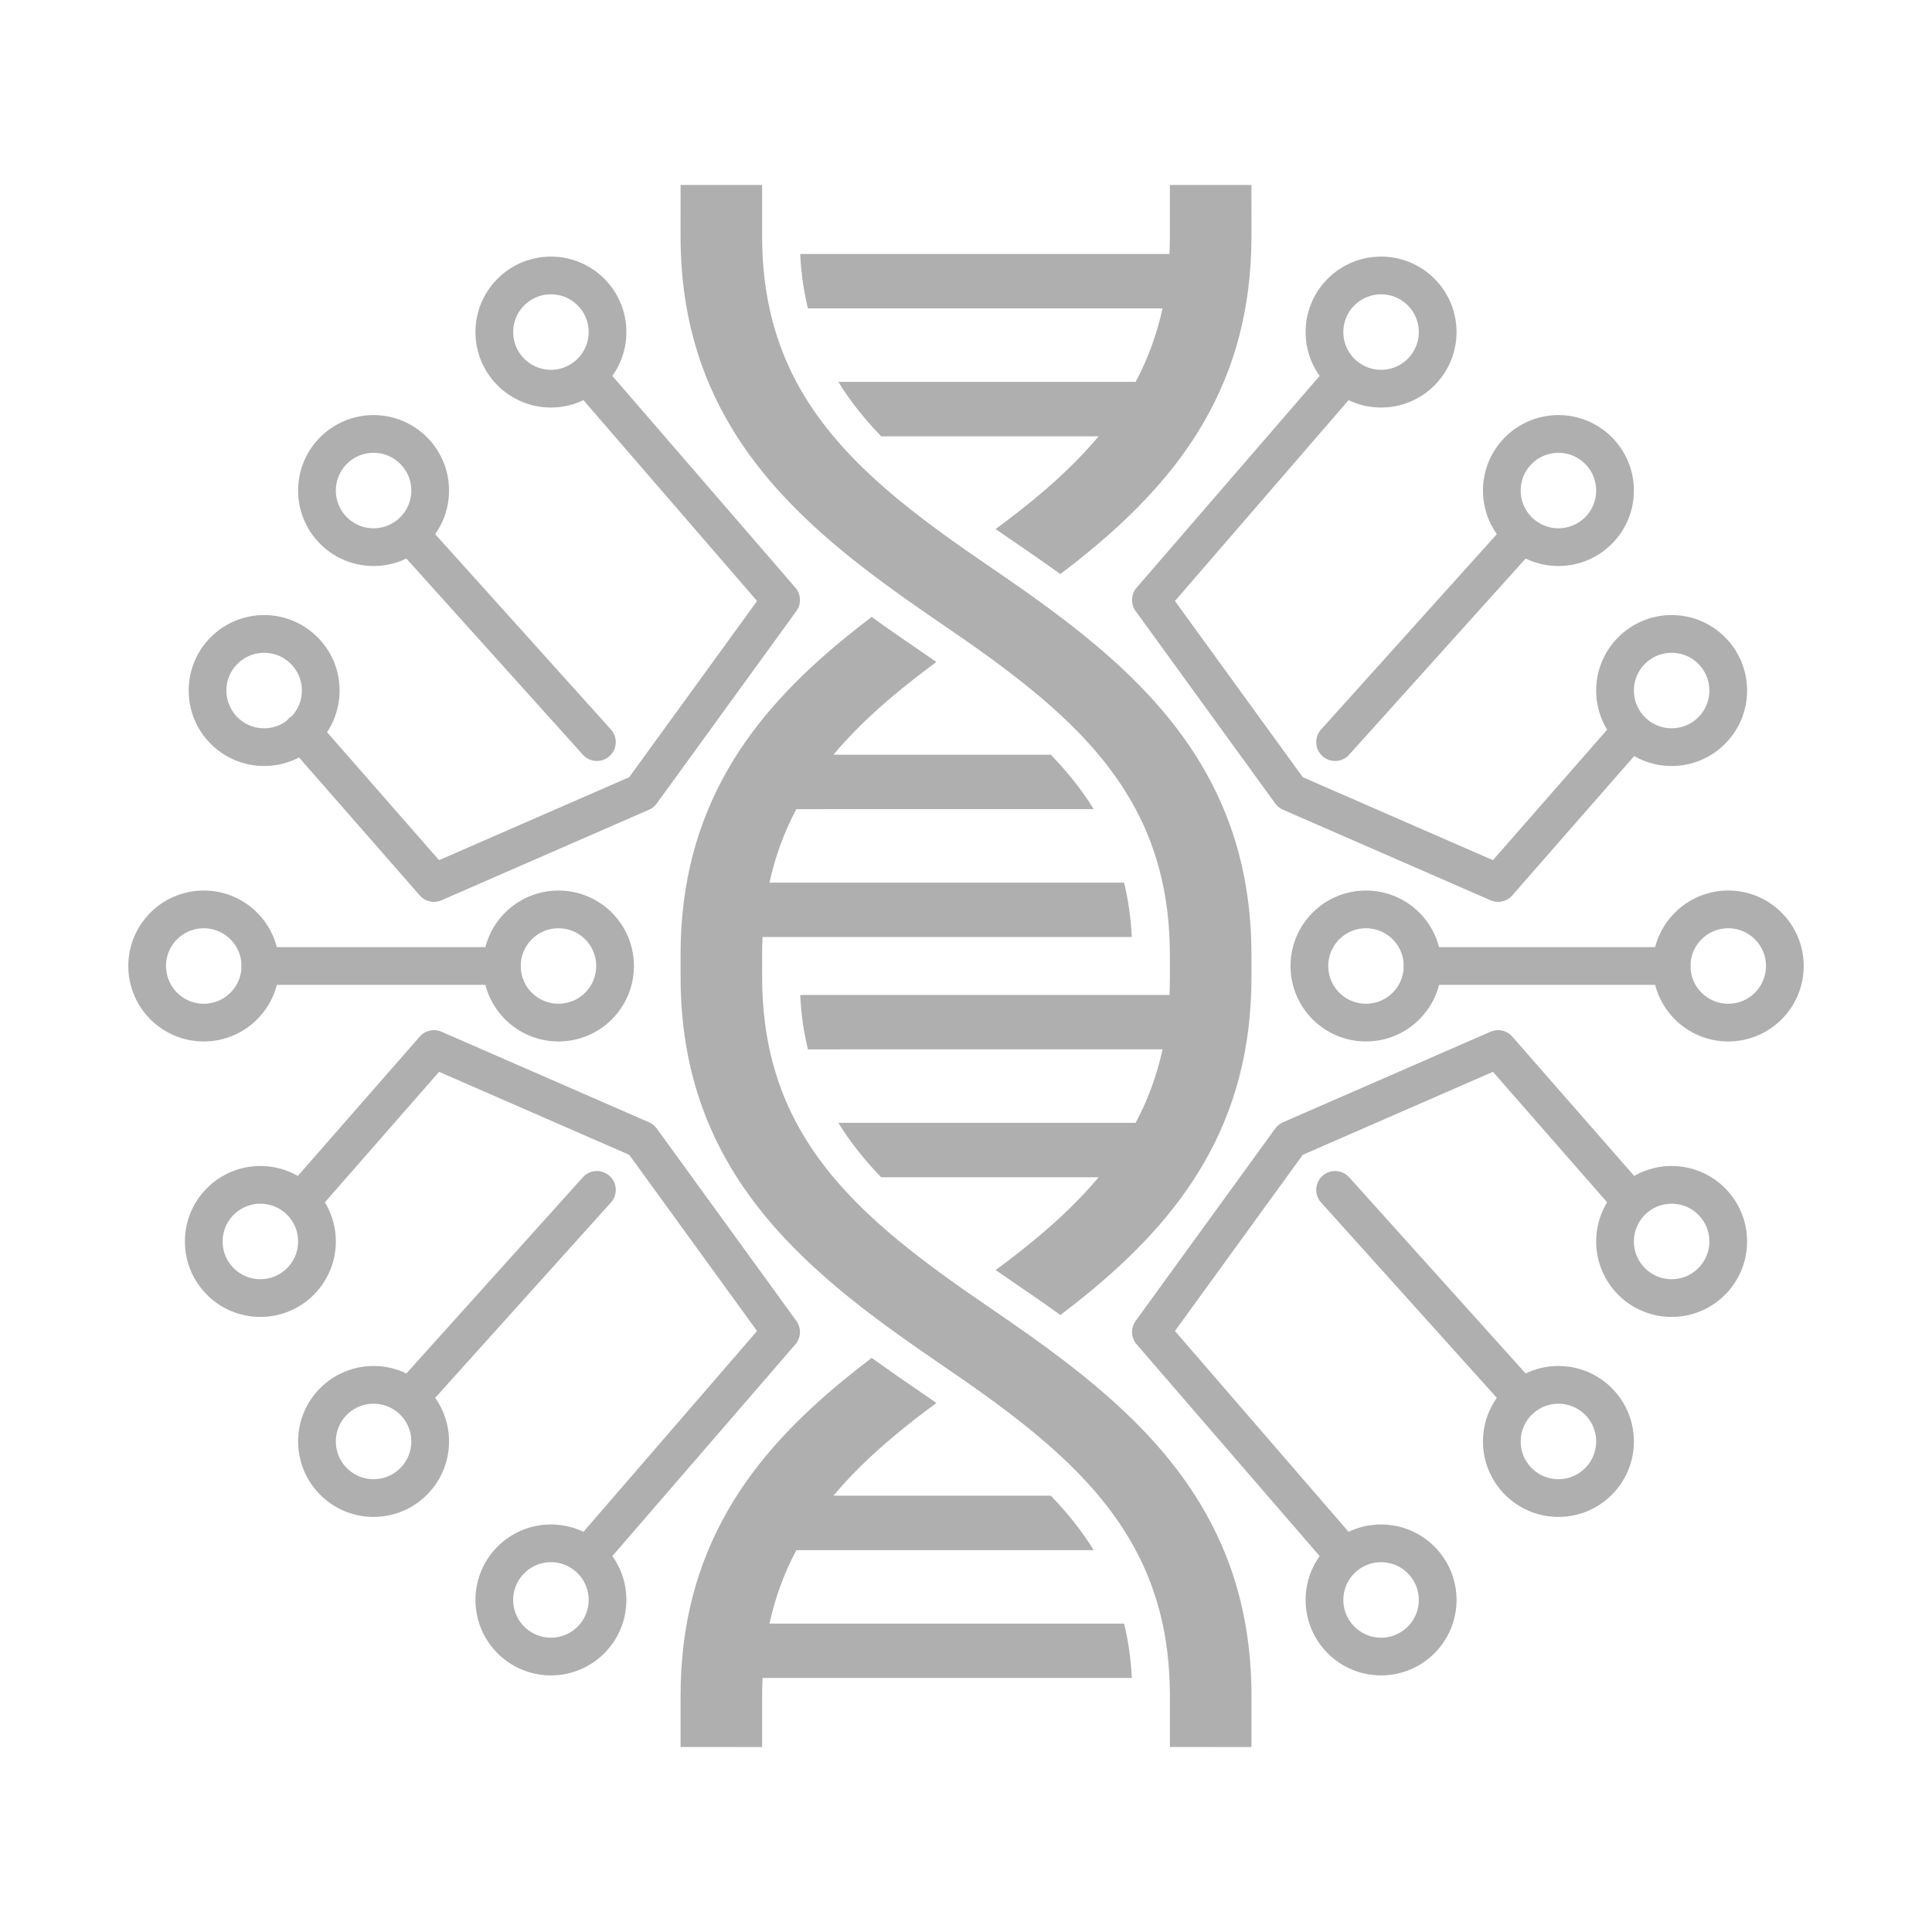 <?xml version="1.0" encoding="utf-8"?>
<svg height="800px" width="800px" version="1.1" id="_x32_" xmlns="http://www.w3.org/2000/svg" viewBox="0 0 512 512">
<style type="text/css">
.dna-style {
  fill: #afafaf;
}
.line-style {
  fill: none;
  stroke: #afafaf;
  stroke-width: 10px;
  stroke-linecap: round;
  stroke-linejoin: round;
}
</style>
  <g style="transform-origin: 255.999px 256px;" transform="matrix(0.552, -0.552, 0.552, 0.552, 0.001, -0.001)">
    <path class="dna-style" d="M351.815,128.59c-1.797-18.117-1.44-34.865,2.855-50.696c2.162-7.924,5.319-15.645,9.774-23.276 c4.473-7.649,10.264-15.209,17.77-22.715l12.327-12.328L374.975,0l-12.336,12.319c-11.554,11.553-20.056,23.72-25.98,36.34 c-8.929,18.962-11.989,38.893-11.767,58.842c0.187,19.967,3.504,40.041,7.321,60.204c2.49,13.136,4.642,25.775,5.843,37.844 c1.805,18.117,1.441,34.874-2.864,50.696c-2.152,7.916-5.31,15.644-9.774,23.284c-4.474,7.64-10.264,15.191-17.77,22.698v0.009 h0.009l-5.417,5.416c-1.449,1.441-2.882,2.82-4.349,4.145l-88.637-88.637c-4.376,4.82-8.068,9.748-11.216,14.915l85.134,85.124 c-3.762,2.402-7.534,4.482-11.331,6.261c-4.207,1.984-8.449,3.611-12.772,4.91l-71.365-71.365 c-1.708,7.16-2.624,14.835-2.793,23.355l52.207,52.199c-4.535,0.4-9.16,0.542-13.883,0.516 c-10.575-0.106-21.603-1.228-33.112-2.979c0.48,2.632,0.943,5.158,1.414,7.622c1.147,5.967,2.285,12.238,3.335,18.722 c3.94,0.552,7.862,1.014,11.784,1.405c20.003,1.984,40.041,1.743,59.572-3.558c9.766-2.641,19.345-6.564,28.639-12.007 c9.285-5.434,18.303-12.398,26.949-21.043l5.407-5.425c11.554-11.536,20.047-23.711,25.997-36.34 c8.921-18.963,11.971-38.876,11.767-58.834c-0.205-19.967-3.514-40.05-7.32-60.204C355.159,153.288,353.015,140.659,351.815,128.59 z"/>
    <path class="dna-style" d="M492.42,117.463l-12.319,12.318c-1.458,1.45-2.89,2.829-4.349,4.145L387.106,45.28 c-4.367,4.83-8.058,9.766-11.207,14.915l85.124,85.134c-3.762,2.41-7.516,4.482-11.322,6.261c-4.207,1.983-8.458,3.61-12.771,4.909 l-71.365-71.356c-1.708,7.15-2.624,14.826-2.784,23.346l52.198,52.199c-4.536,0.409-9.16,0.543-13.884,0.516 c-10.574-0.098-21.603-1.227-33.112-2.988c0.48,2.633,0.933,5.177,1.422,7.64c1.13,5.967,2.269,12.228,3.327,18.713 c3.94,0.551,7.853,1.014,11.775,1.406c20.012,1.982,40.059,1.751,59.573-3.558c9.765-2.641,19.353-6.555,28.647-12.006 c9.276-5.425,18.295-12.399,26.957-21.053l12.31-12.327L492.42,117.463z" style="transform-box: fill-box; transform-origin: 50% 50%;" transform="matrix(1, 0, 0, 1, -0, 0)"/>
    <path class="dna-style" d="M136.1,451.805L50.984,366.69c3.745-2.428,7.516-4.509,11.313-6.279c4.216-1.984,8.458-3.62,12.772-4.91 l71.365,71.366c1.708-7.151,2.624-14.836,2.784-23.356L97.038,351.33c4.536-0.4,9.152-0.569,13.874-0.534 c10.566,0.098,21.604,1.245,33.086,2.998c-0.462-2.641-0.924-5.194-1.396-7.649c-1.138-5.959-2.268-12.238-3.326-18.722 c-3.932-0.516-7.844-0.987-11.767-1.379c-20.021-2.01-40.076-1.779-59.599,3.531c-9.729,2.669-19.344,6.582-28.638,12.016 c-9.276,5.425-18.295,12.389-26.949,21.052L0.005,374.961l19.576,19.585l12.318-12.327c1.45-1.45,2.9-2.828,4.359-4.145 l88.646,88.638C129.261,461.892,132.969,456.956,136.1,451.805z"/>
    <path class="dna-style" d="M173.953,306.46c-1.788-18.116-1.441-34.873,2.855-50.686c2.161-7.942,5.31-15.653,9.783-23.293 c4.464-7.64,10.263-15.208,17.77-22.715l5.416-5.408l-0.009-0.017c1.441-1.45,2.891-2.82,4.358-4.128l88.629,88.629 c4.367-4.821,8.076-9.766,11.198-14.906l-85.116-85.115c3.753-2.428,7.533-4.51,11.322-6.28c4.216-1.974,8.458-3.62,12.772-4.91 l71.365,71.357c1.717-7.151,2.624-14.818,2.784-23.338l-52.181-52.19c4.527-0.4,9.152-0.569,13.874-0.524 c10.558,0.098,21.604,1.245,33.086,2.98c-0.462-2.633-0.924-5.177-1.396-7.64c-1.138-5.968-2.277-12.23-3.326-18.713 c-3.923-0.534-7.844-1.004-11.767-1.396c-20.029-1.993-40.076-1.761-59.599,3.548c-9.73,2.659-19.344,6.573-28.638,12.007 c-9.276,5.434-18.295,12.389-26.949,21.052l0.009,0.009l-5.416,5.416c-11.544,11.544-20.047,23.711-25.98,36.341 c-8.929,18.962-11.989,38.884-11.767,58.824c0.188,19.976,3.504,40.059,7.311,60.213c2.499,13.137,4.651,25.774,5.852,37.835 c1.796,18.135,1.441,34.873-2.864,50.704c-2.152,7.916-5.31,15.644-9.766,23.285c-4.474,7.64-10.282,15.182-17.779,22.698 l-12.318,12.327L137.034,512l12.336-12.318c11.544-11.544,20.047-23.72,25.988-36.341c8.921-18.962,11.98-38.875,11.767-58.833 c-0.205-19.976-3.522-40.041-7.329-60.195C177.297,331.167,175.153,318.538,173.953,306.46z"/>
  </g>
  <ellipse class="line-style" cx="54" cy="256" rx="15" ry="15"/>
  <ellipse class="line-style" cx="148" cy="256" rx="15" ry="15"/>
  <line class="line-style" x1="69" y1="256" x2="133" y2="256"/>
  <ellipse class="line-style" cx="362" cy="256" rx="15" ry="15"/>
  <ellipse class="line-style" cx="458" cy="256" rx="15" ry="15"/>
  <line class="line-style" x1="377" y1="256" x2="443" y2="256"/>
  <g>
    <ellipse class="line-style" cx="70" cy="183" rx="15" ry="15"/>
    <ellipse class="line-style" cx="146" cy="88" rx="15" ry="15"/>
    <polyline class="line-style" points="80 194 115 234 170 210 207 159 156 100"/>
    <ellipse class="line-style" cx="99" cy="130" rx="15" ry="15"/>
    <line class="line-style" x1="109" y1="142" x2="158.184" y2="196.668"/>
  </g>
  <g transform="matrix(-1, 0, 0, 1, 512, 0)" style="">
    <ellipse class="line-style" cx="69" cy="183" rx="15" ry="15"/>
    <ellipse class="line-style" cx="146" cy="88" rx="15" ry="15"/>
    <polyline class="line-style" points="80 194 115 234 170 210 207 159 156 100"/>
    <ellipse class="line-style" cx="99" cy="130" rx="15" ry="15"/>
    <line class="line-style" x1="109" y1="142" x2="158.184" y2="196.668"/>
  </g>
  <g transform="matrix(1, 0, 0, -1, 0, 512)" style="">
    <ellipse class="line-style" cx="69" cy="183" rx="15" ry="15"/>
    <ellipse class="line-style" cx="146" cy="88" rx="15" ry="15"/>
    <polyline class="line-style" points="80 194 115 234 170 210 207 159 156 100"/>
    <ellipse class="line-style" cx="99" cy="130" rx="15" ry="15"/>
    <line class="line-style" x1="109" y1="142" x2="158.184" y2="196.668"/>
  </g>
  <g transform="matrix(-1, 0, 0, -1, 512, 512)" style="">
    <ellipse class="line-style" cx="69" cy="183" rx="15" ry="15"/>
    <ellipse class="line-style" cx="146" cy="88" rx="15" ry="15"/>
    <polyline class="line-style" points="80 194 115 234 170 210 207 159 156 100"/>
    <ellipse class="line-style" cx="99" cy="130" rx="15" ry="15"/>
    <line class="line-style" x1="109" y1="142" x2="158.184" y2="196.668"/>
  </g>
</svg>
